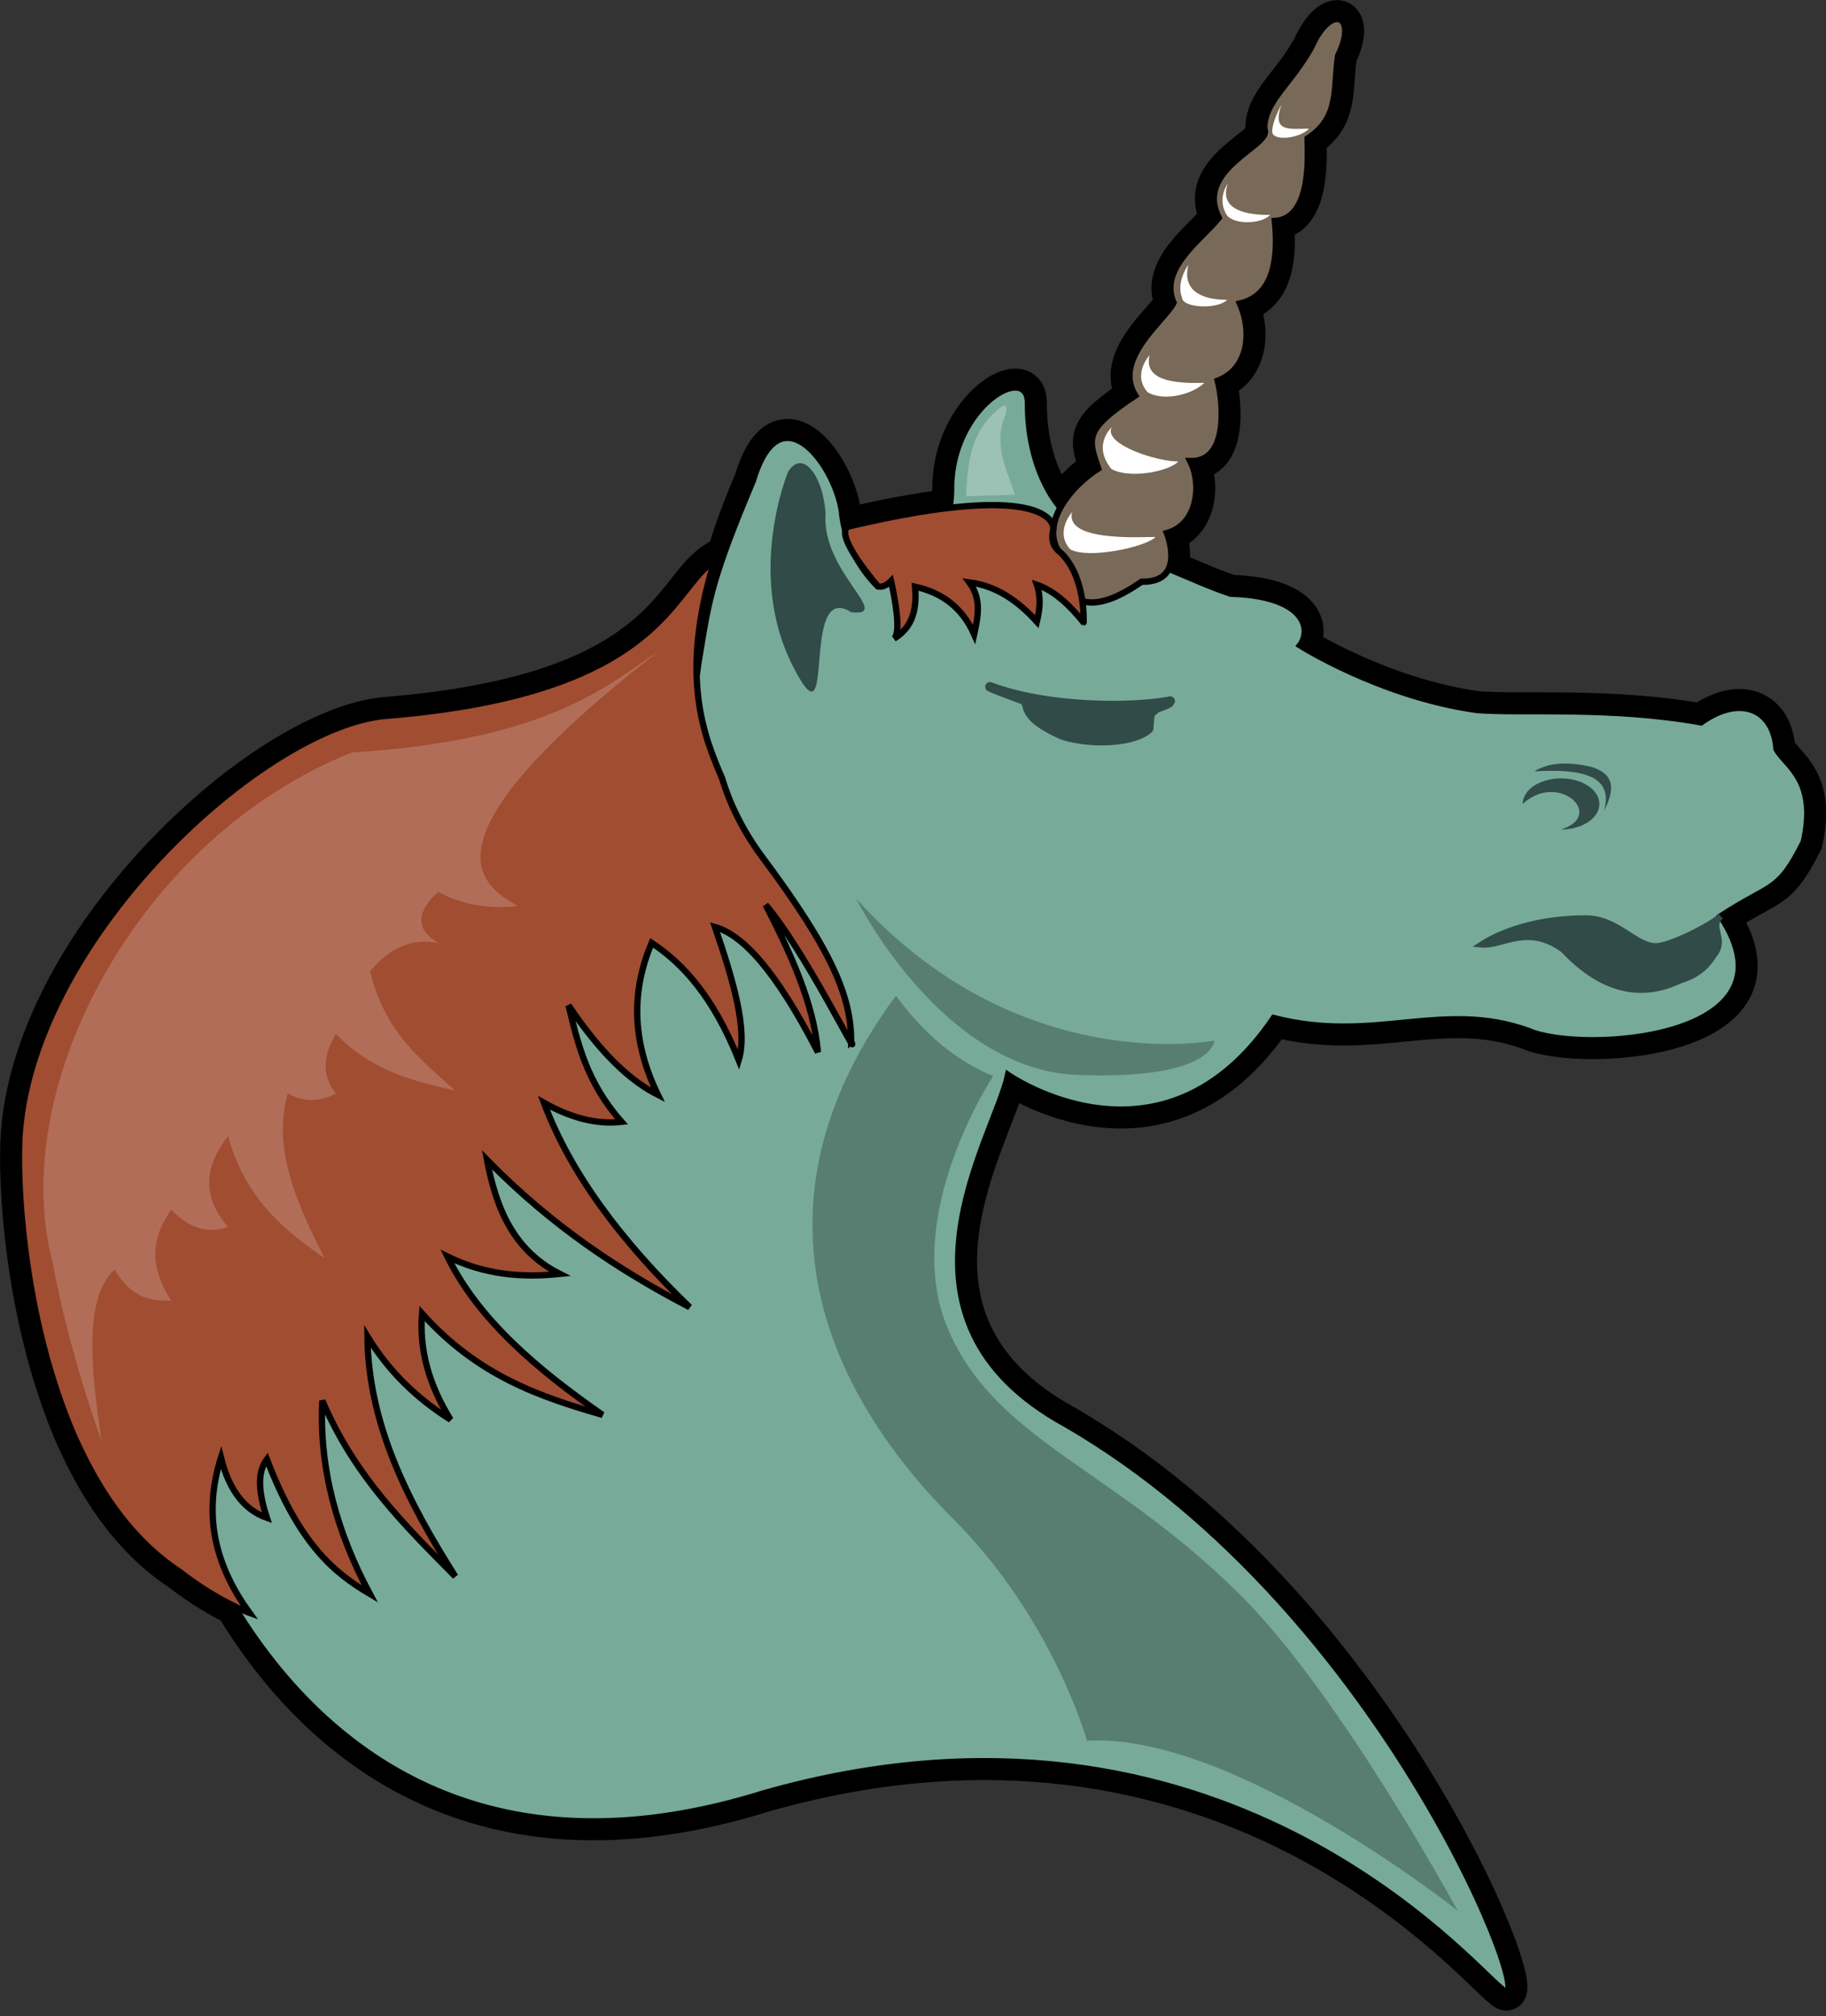 <?xml version="1.0" encoding="UTF-8" standalone="no"?>
<svg
   xmlns:dc="http://purl.org/dc/elements/1.1/"
   xmlns:cc="http://creativecommons.org/ns#"
   xmlns:rdf="http://www.w3.org/1999/02/22-rdf-syntax-ns#"
   xmlns:svg="http://www.w3.org/2000/svg"
   xmlns="http://www.w3.org/2000/svg"
   xmlns:sodipodi="http://sodipodi.sourceforge.net/DTD/sodipodi-0.dtd"
   xmlns:inkscape="http://www.inkscape.org/namespaces/inkscape"
   inkscape:export-ydpi="156.3"
   inkscape:export-xdpi="156.3"
   inkscape:export-filename="/home/tec/Desktop/TEC/Programming/GitHub/orgweb/resources/img/org-mode-unicorn.png"
   version="1.1"
   x="0px"
   y="0px"
   width="144.98"
   height="160"
   viewBox="-7.65 -13.389 144.98 160"
   enable-background="new -7.65 -13.389 162 176"
   xml:space="preserve"
   id="svg44"
   sodipodi:docname="org-mode-unicorn.svg"
   inkscape:version="1.0 (4035a4fb49, 2020-05-01)"><rect x="-7.65" y="-13.389" width="144.98" height="160" fill="#333333" stroke="none"/><sodipodi:namedview
   inkscape:document-rotation="0"
   pagecolor="#ffffff"
   bordercolor="#666666"
   borderopacity="1"
   objecttolerance="10"
   gridtolerance="10"
   guidetolerance="10"
   inkscape:pageopacity="0"
   inkscape:pageshadow="2"
   inkscape:window-width="2560"
   inkscape:window-height="1414"
   id="namedview46"
   showgrid="false"
   fit-margin-top="0"
   fit-margin-left="0"
   fit-margin-right="0"
   fit-margin-bottom="0"
   inkscape:zoom="4.7670455"
   inkscape:cx="73.354596"
   inkscape:cy="74.617955"
   inkscape:window-x="2560"
   inkscape:window-y="0"
   inkscape:window-maximized="1"
   inkscape:current-layer="svg44" />
<defs
   id="defs2">
</defs>
<path
   fill="#a04d32"
   stroke="#000000"
   stroke-width="3"
   d="m 133.399,46.067 c -0.205,-3.15 -2.842,-4.366 -5.993,-2.125 -7.219,-1.297 -14.305,-0.687 -17.8,-0.981 -7.662,-1.073 -14.041,-5.128 -14.041,-5.128 0.932,-1.239 0.486,-3.917 -5.498,-4.101 -1.646,-0.542 -3.336,-1.327 -4.933,-1.979 0.544,-1.145 -0.133,-2.836 -0.133,-2.836 2.435,-0.672 2.808,-3.842 1.848,-5.709 3.106,0.084 2.612,-4.718 2.183,-6.381 2.435,-0.923 2.771,-3.831 1.763,-6.129 2.938,-0.671 3.022,-4.114 2.771,-6.548 3.022,-0.168 2.603,-5.457 2.603,-6.549 2.604,-1.679 2.016,-3.946 2.425,-6.573 1.605,-3.25 -0.577,-4.173 -2.116,-0.71 -1.651,3.001 -3.769,4.311 -3.75,6.528 0.755,1.259 -5.625,3.106 -3.61,7.052 -1.428,1.763 -4.785,4.03 -3.592,6.733 -0.606,1.326 -4.888,4.433 -3.041,7.371 -4.029,2.687 -3.789,3.335 -2.938,5.793 -1.147,0.736 -2.318,1.862 -2.995,3.094 -1.319,-1.568 -2.603,-4.429 -2.584,-8.294 0,-3.275 -6.099,0.318 -6.099,6.784 0,0.556 -0.057,1.061 -0.135,1.542 -2.11,0.243 -4.751,0.707 -8.08,1.494 -0.106,0.073 -0.157,0.186 -0.182,0.316 -0.131,-0.485 -0.231,-1.001 -0.277,-1.553 -0.582,-3.79 -4.934,-9.56 -7.057,-2.434 -1.096,2.611 -1.74,4.392 -2.115,5.789 v 0 c 0,0 -0.336,0.226 -0.957,0.61 -2.619,1.622 -3.562,6.686 -13.075,9.883 -3.211,1.079 -7.4,1.945 -12.959,2.395 -9.57,0.773 -27.888,17.314 -29.115,33.097 -0.283,3.964 0.31,13.737 3.596,22.31 0.002,0.006 0.003,0.014 0.005,0.02 0.015,0.042 0.032,0.081 0.048,0.122 0.052,0.134 0.103,0.267 0.156,0.398 0.28,0.718 0.579,1.405 0.895,2.062 1.885,4.028 4.46,7.59 7.934,9.882 1.764,1.376 3.342,2.258 4.372,2.762 5.907,9.749 18.442,22.252 42.075,14.859 36.255,-10.284 56.263,13.809 58.568,15.5 3.399,3.433 -8.786,-29.835 -34.587,-44.788 -15.253,-8.322 -5.678,-22.656 -4.585,-27.718 0,0 12.227,8.557 21.087,-4.52 8.004,2.062 13.367,-1.462 20.251,1.03 4.183,1.833 21.77,0.726 15.234,-9.104 4.11,-2.683 4.544,-1.815 6.6,-5.9 1.104,-4.952 -1.403,-6.012 -2.167,-7.366 z m -70.293,-13.299 c -0.041,0.018 -0.086,0.04 -0.125,0.056 0.039,-0.034 0.075,-0.062 0.115,-0.102 0.003,0.014 0.007,0.032 0.01,0.046 z m -13.413,4.523 c -0.073,0.429 -0.143,0.829 -0.212,1.216 0.037,-0.832 0.085,-1.714 0.143,-2.646 0.024,0.435 0.05,0.904 0.069,1.43 z m 10.693,-6.333 c 0.746,1.124 1.662,2.179 1.662,2.179 0,0 -0.875,-0.79 -1.662,-2.179 z"
   id="path4" />
<path
   fill="#77aa99"
   stroke="#000000"
   stroke-width="0.5"
   d="m 6.448,104.253 c 0,0 10.021,36.105 46.549,24.68 36.255,-10.284 56.263,13.809 58.568,15.5 3.399,3.433 -8.786,-29.835 -34.587,-44.788 -15.253,-8.322 -5.678,-22.656 -4.585,-27.718 0,0 12.227,8.557 21.087,-4.52 8.004,2.062 13.367,-1.462 20.251,1.03 4.183,1.833 21.77,0.726 15.234,-9.104 4.11,-2.683 4.544,-1.815 6.6,-5.9 1.105,-4.952 -1.402,-6.011 -2.166,-7.366 -0.205,-3.15 -2.842,-4.366 -5.993,-2.125 -7.219,-1.297 -14.305,-0.687 -17.8,-0.981 -7.662,-1.073 -14.041,-5.128 -14.041,-5.128 0.932,-1.239 0.486,-3.917 -5.498,-4.101 -3.287,-1.082 -6.752,-3.136 -9.288,-3.162 -2.567,0 -2.914,-2.537 -2.914,-2.537 -1.606,-0.87 -3.924,-4.252 -3.899,-9.438 0,-3.275 -6.099,0.318 -6.099,6.784 0,6.466 -5.818,7.758 -5.818,7.758 0,0 -2.549,-2.281 -2.855,-5.958 -0.582,-3.79 -4.934,-9.56 -7.057,-2.434 -3.226,7.646 -3.485,9.43 -4.115,13.154 -1.31,7.711 -0.345,8.012 -0.345,8.012 l -32.824,23.43 z"
   id="path6" />
<path
   fill="#314b49"
   stroke="#314b49"
   stroke-width="0.75"
   stroke-linecap="round"
   stroke-linejoin="round"
   d="m 84.111,42.833 c 1.548,-0.562 0.896,-0.415 1.152,-0.581 -2.959,0.575 -9.635,0.614 -14.317,-1.133 0.392,0.23 2.568,0.962 2.845,1.128 0.218,0.715 0.1,1.438 2.932,2.709 2.559,0.793 5.845,0.461 6.835,-0.529 0.109,-1.684 0.126,-1.065 0.553,-1.594 z"
   id="path8" />
<path
   fill="#314b49"
   stroke="#314b49"
   stroke-width="0.5"
   d="m 116.479,61.979 c -2.829,-2.085 -4.881,-0.264 -6.469,-0.413 0.99,-0.645 3.762,-2.062 8.245,-2.062 2.532,0 3.879,2.196 5.57,2.207 1.141,0.007 4.472,-1.71 5.14,-2.378 -0.969,0.838 0.454,1.755 -0.489,3.003 -0.282,0.359 -0.837,1.511 -2.663,2.051 -2.05,0.971 -5.411,1.762 -9.334,-2.408 z"
   id="path10" />
<path
   fill="#314b49"
   d="m 54.932,24.033 c 0,0 -3.355,7.996 0.312,15.329 3.667,7.333 0.522,-6.829 4.688,-4.162 3.397,0.385 -2.387,-3.215 -2.033,-7.819 -0.176,-2.892 -1.77,-5.194 -2.967,-3.348 z"
   id="path12" />
<path
   fill="#314b49"
   d="m 119.336,50.417 c 0,1.121 -1.363,2.03 -3.045,2.03 3.573,-1.121 -0.201,-4.653 -3.045,-2.03 0,-1.121 1.363,-2.03 3.045,-2.03 1.682,0 3.045,0.909 3.045,2.03 z"
   id="path14" />
<path
   fill="#314b49"
   d="m 114.169,47.833 c 3.772,-0.231 6.336,0.323 5.536,3.138 0.548,-1.126 1.292,-2.83 -1.046,-3.507 -1.746,-0.388 -3.299,-0.378 -4.49,0.369 z"
   id="path16" />
<path
   fill="#a04d32"
   stroke="#000000"
   stroke-width="0.5"
   d="m 59.929,69.234 c 0,-3.521 -1.509,-7.166 -7.04,-14.583 -1.635,-2.192 -2.62,-4.336 -3.211,-6.275 -1.401,-3.295 -3.426,-8.019 -0.613,-17.233 0,0 0.621,-0.384 0,0 -2.619,1.622 -3.562,6.686 -13.075,9.883 -3.211,1.079 -7.4,1.945 -12.959,2.395 -9.569,0.773 -27.887,17.314 -29.114,33.097 -0.283,3.964 0.31,13.737 3.596,22.31 0.002,0.006 0.003,0.014 0.005,0.02 0.015,0.042 0.032,0.081 0.048,0.122 0.052,0.134 0.103,0.267 0.156,0.398 0.28,0.718 0.579,1.405 0.895,2.062 1.885,4.028 4.46,7.59 7.934,9.882 3.084,2.404 5.606,3.306 5.606,3.306 -2.588,-3.578 -3.77,-7.562 -2.263,-12.32 0.651,2.637 1.903,4.162 3.646,4.777 -0.615,-1.884 -0.827,-3.549 0,-4.651 2.567,6.734 5.353,9.031 8.171,10.686 -2.631,-4.914 -4.032,-10.005 -3.771,-15.337 2.569,6.028 6.596,9.945 10.56,13.954 -3.78,-5.966 -6.911,-12.104 -6.977,-19.046 1.693,2.778 3.935,4.932 6.6,6.601 -1.683,-2.709 -2.505,-5.51 -2.263,-8.423 4.424,4.945 9.361,6.607 14.332,8.046 -5.197,-3.625 -9.843,-7.537 -12.32,-12.572 2.972,1.464 5.948,1.693 8.926,1.383 -3.706,-1.872 -5.069,-5.252 -5.783,-9.052 5.177,5.279 10.587,8.827 16.091,11.692 -5.456,-5.26 -9.479,-10.65 -11.566,-16.218 2.1,1.18 4.157,1.736 6.16,1.509 -2.766,-3.124 -3.465,-6.182 -4.211,-9.241 2.637,3.916 4.959,6.022 7.103,7.103 -2.189,-4.482 -2.034,-8.432 -0.503,-12.068 2.524,1.675 4.902,4.295 6.915,9.303 0.731,-2.386 -0.447,-6.364 -1.886,-10.56 2.175,0.622 4.779,3.351 8.171,9.932 -0.33,-3.865 -2.139,-7.775 -4.148,-11.692 3.027,3.51 7.557,12.713 6.788,10.81 z"
   id="path18" />
<path
   fill="#796958"
   stroke="#000000"
   stroke-width="0.5"
   d="m 76.27,30.176 c 0,0 -0.252,7.472 6.717,2.603 3.61,0.084 2.015,-3.862 2.015,-3.862 2.435,-0.672 2.808,-3.842 1.848,-5.709 3.106,0.084 2.612,-4.718 2.183,-6.381 2.435,-0.923 2.771,-3.831 1.763,-6.129 2.938,-0.671 3.022,-4.114 2.771,-6.548 3.022,-0.168 2.603,-5.457 2.603,-6.549 2.604,-1.679 2.016,-3.946 2.425,-6.573 1.605,-3.25 -0.577,-4.173 -2.116,-0.71 -1.651,3.001 -3.769,4.311 -3.75,6.528 0.755,1.259 -5.625,3.106 -3.61,7.052 -1.428,1.763 -4.785,4.03 -3.592,6.733 -0.606,1.326 -4.888,4.433 -3.041,7.371 -4.029,2.687 -3.789,3.335 -2.938,5.793 -2.155,1.38 -4.409,4.131 -3.278,6.381 z"
   id="path20" />
<path
   fill="#ffffff"
   d="m 94.094,-5.087 c 0,0 -0.735,1.324 -0.735,2.133 0,0.809 2.185,0.568 2.927,-0.227 -1.625,0.024 -2.965,0.289 -2.192,-1.906 z"
   id="path22" />
<path
   fill="#ffffff"
   d="m 89.833,1.183 c 0,0 -0.812,1.068 -0.183,2.316 0.392,0.98 2.807,0.962 3.549,0.167 -1.625,0.024 -4.14,-0.287 -3.366,-2.483 z"
   id="path24" />
<path
   fill="#ffffff"
   d="m 86.698,7.638 c 0,0 -0.998,1.346 -0.492,2.602 0,0.809 2.838,0.956 3.58,0.161 -1.625,0.022 -3.645,-0.489 -3.088,-2.763 z"
   id="path26" />
<path
   fill="#ffffff"
   d="m 83.621,14.8 c 0,0 -1.403,1.542 -0.149,2.945 1.438,0.809 3.744,0.049 4.486,-0.746 -1.625,0.022 -4.894,0.076 -4.337,-2.199 z"
   id="path28" />
<path
   fill="#ffffff"
   d="m 80.616,20.521 c 0,0 -1.575,1.414 -0.02,3.312 1.438,0.809 4.57,0.198 5.312,-0.597 -1.624,0.024 -5.989,-1.346 -5.292,-2.715 z"
   id="path30" />
<path
   fill="#ffffff"
   d="m 77.469,27.262 c 0,0 -1.403,1.542 -0.149,2.945 1.438,0.809 6.036,-0.186 6.778,-0.981 -1.625,0.023 -7.185,0.311 -6.629,-1.964 z"
   id="path32" />
<path
   fill="#a04d32"
   stroke="#000000"
   stroke-width="0.5"
   d="m 76.352,30.29 c -0.45,-0.45 -0.534,-0.896 -0.367,-1.718 0,0 0.369,-4.107 -16.333,-0.158 -1.072,0.74 2.396,4.722 2.396,4.722 0,0 0.418,0.215 1.047,-0.415 0.253,1.123 0.852,4.081 0.233,4.579 1.245,-0.771 1.868,-1.946 1.676,-4.125 2.122,0.461 3.742,1.64 4.692,3.779 0.304,-1.4 0.603,-2.799 -0.384,-4.126 2.182,0.285 3.88,1.496 5.362,3.124 0.221,-0.933 0.354,-1.883 0,-2.931 1.391,0.473 2.587,1.607 3.71,2.988 0.001,0 0.211,-3.862 -2.032,-5.719 z"
   id="path34" />
<path
   opacity="0.26"
   d="m 60.33,57.936 c 0,0 6.761,13.59 17.595,13.991 10.834,0.401 10.834,-2.73 10.834,-2.73 0,0 -15.527,3.048 -28.429,-11.261 z"
   id="path36" />
<path
   opacity="0.26"
   d="m 63.485,65.63 c 2.279,3.104 4.856,5.221 7.722,6.382 0,0 -7.365,11.108 -3.611,20.023 3.754,8.915 13.125,11.053 23.321,21.249 7.942,7.942 17.158,24.961 17.158,24.961 0,0 -17.834,-14.176 -29.42,-13.479 0,0 -2.687,-9.668 -10.585,-17.566 -11.244,-11.245 -16.168,-25.875 -4.585,-41.57 z"
   id="path38" />
<path
   opacity="0.18"
   fill="#ffffff"
   d="m 44.717,38.245 c -3.874,2.501 -8.419,7.096 -24.415,8.083 -17.049,6.784 -27.433,26.685 -23.777,40.464 1.348,7.317 3.891,14.18 3.891,14.18 -0.887,-5.919 -1.383,-11.397 1.033,-13.599 1.435,2.384 2.969,2.468 4.507,2.479 -1.59,-2.404 -1.788,-4.808 0,-7.212 1.489,1.525 2.992,1.881 4.507,1.353 -2.128,-2.449 -1.867,-4.848 0,-7.211 1.388,5.022 4.462,7.453 7.662,9.689 -2.208,-4.333 -4.166,-8.672 -2.93,-13.07 1.323,0.729 2.595,0.644 3.831,0 -1.257,-1.576 -0.925,-3.153 0,-4.732 2.947,3.04 6.213,3.724 9.465,4.507 -2.661,-2.454 -5.543,-4.527 -6.761,-9.465 1.501,-1.811 3.269,-2.685 5.408,-2.253 -1.901,-1.167 -1.65,-2.543 0,-4.057 2.089,1.104 4.195,1.352 6.31,1.127 -2.807,-1.68 -8.424,-4.994 11.269,-20.283 z"
   id="path40" />
<path
   opacity="0.27"
   fill="#ffffff"
   d="m 71.278,19.389 c 0.996,-0.963 1.146,-0.65 0.854,0.285 -0.982,2.36 0.353,4.647 0.797,6.206 l -3.871,0.114 c 0.108,-2.271 0.247,-4.794 2.22,-6.605 z"
   id="path42" />
</svg>
